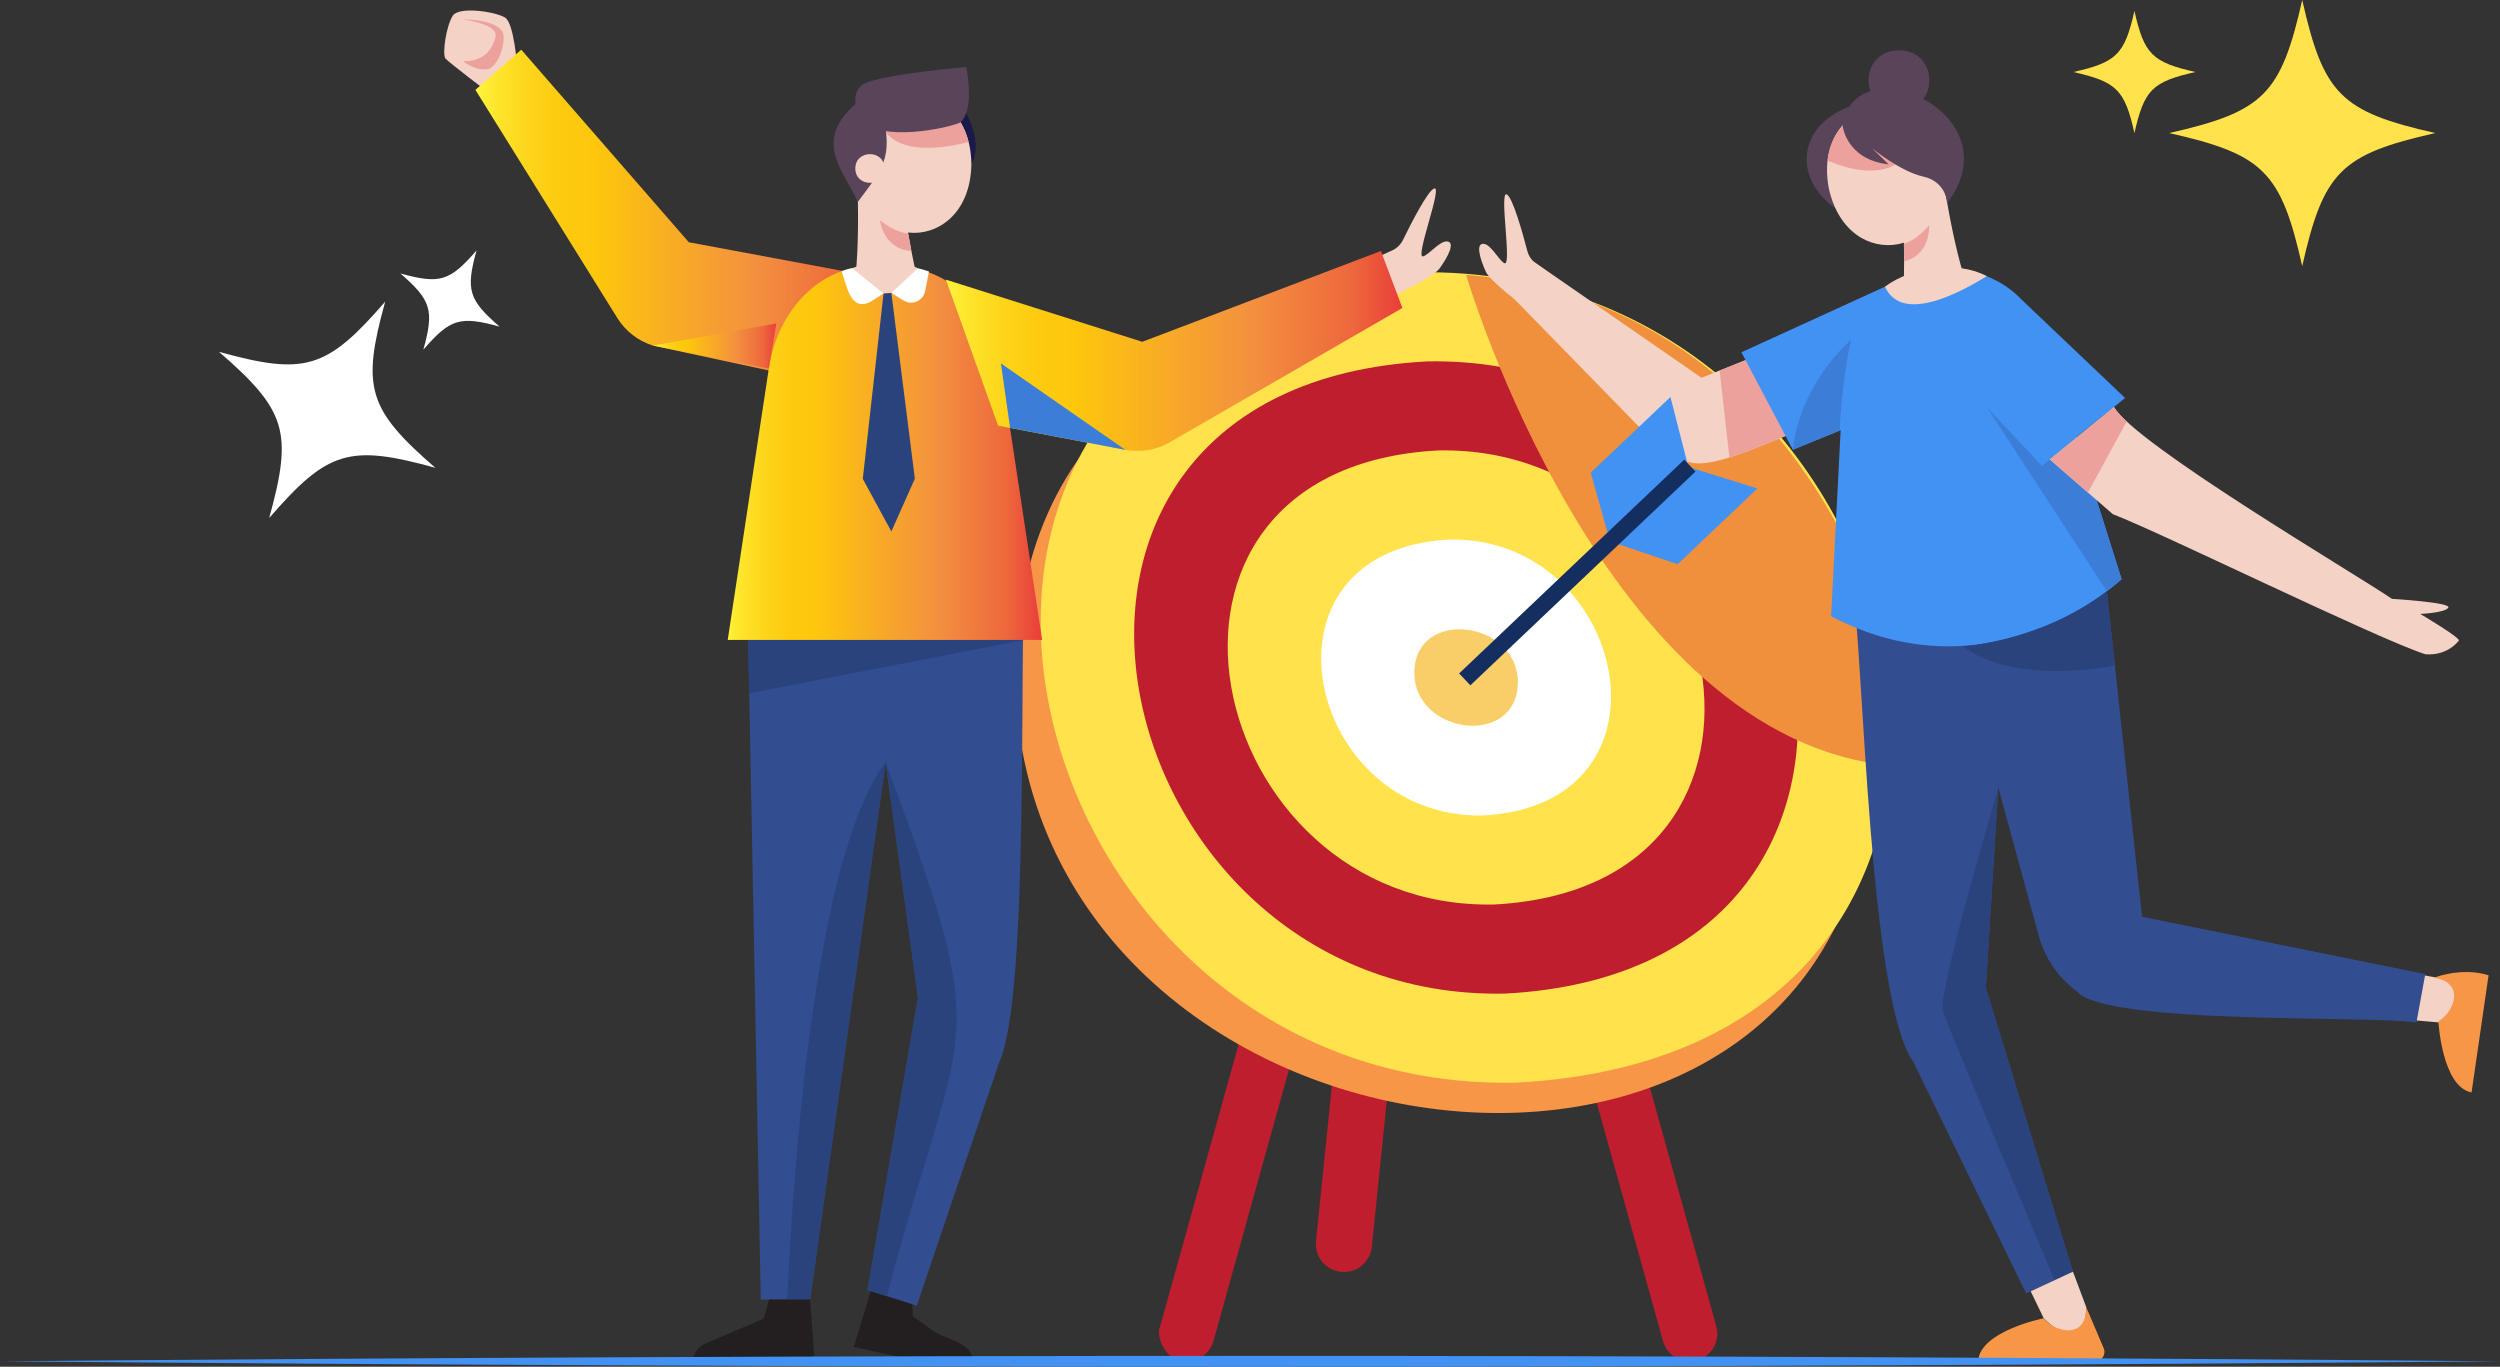 <?xml version="1.0" encoding="UTF-8"?>
<svg xmlns="http://www.w3.org/2000/svg" xmlns:xlink="http://www.w3.org/1999/xlink" viewBox="0 0 555.44 303.66">
  <rect x="0" y="0" width="555.44" height="303.66" fill="#333333" stroke="none"/>
  <defs>
    <style>
      .cls-1 {
        fill: none;
      }

      .cls-2 {
        fill: url(#linear-gradient);
      }

      .cls-3 {
        clip-path: url(#clippath);
      }

      .cls-4 {
        fill: #f4d2c6;
      }

      .cls-5 {
        fill: #f9ce68;
      }

      .cls-6 {
        fill: #f08f3c;
      }

      .cls-7 {
        fill: #f79647;
      }

      .cls-8 {
        fill: #fff;
      }

      .cls-9 {
        fill: #ffe24c;
      }

      .cls-10 {
        fill: #eda19d;
      }

      .cls-11 {
        fill: #324d90;
      }

      .cls-12 {
        fill: #be1e2d;
      }

      .cls-13 {
        fill: #231f20;
      }

      .cls-14 {
        fill: #4292f3;
      }

      .cls-15 {
        fill: #152e60;
      }

      .cls-16 {
        fill: #1a1949;
      }

      .cls-17 {
        fill: #2a437d;
      }

      .cls-18 {
        fill: #3c7ed7;
      }

      .cls-19 {
        fill: #59445a;
      }

      .cls-20 {
        clip-path: url(#clippath-1);
      }

      .cls-21 {
        clip-path: url(#clippath-4);
      }

      .cls-22 {
        clip-path: url(#clippath-3);
      }

      .cls-23 {
        clip-path: url(#clippath-2);
      }

      .cls-24 {
        clip-path: url(#clippath-7);
      }

      .cls-25 {
        clip-path: url(#clippath-8);
      }

      .cls-26 {
        clip-path: url(#clippath-6);
      }

      .cls-27 {
        clip-path: url(#clippath-5);
      }

      .cls-28 {
        clip-path: url(#clippath-9);
      }

      .cls-29 {
        clip-path: url(#clippath-10);
      }

      .cls-30 {
        clip-path: url(#clippath-11);
      }

      .cls-31 {
        mix-blend-mode: color-burn;
      }

      .cls-32 {
        fill: url(#linear-gradient-3);
      }

      .cls-33 {
        fill: url(#linear-gradient-4);
      }

      .cls-34 {
        fill: url(#linear-gradient-2);
      }

      .cls-35 {
        isolation: isolate;
      }
    </style>
    <clipPath id="clippath">
      <rect class="cls-1" x="325.73" y="61.06" width="95.96" height="109.09"/>
    </clipPath>
    <clipPath id="clippath-1">
      <polygon class="cls-1" points="165.93 126.01 169.03 288.74 179.98 288.74 202.92 125.65 165.93 126.01"/>
    </clipPath>
    <clipPath id="clippath-2">
      <path class="cls-1" d="M203.91,221.32l.11,.02-11.27,65.28,10.93,3.47,18.36-54.19c6.79-14.88,4.32-92.88,5.71-109.89l-36.99-.37,13.15,95.67Z"/>
    </clipPath>
    <clipPath id="clippath-3">
      <path class="cls-1" d="M105.62,19.96l31.54,50.7c1.82,2.92,4.62,5.09,7.9,6.12l39.91,8.58,13.06-23.15-44.99-8.39L115.81,11.04l-10.18,8.92Z"/>
    </clipPath>
    <linearGradient id="linear-gradient" x1="-185.07" y1="354.02" x2="-184.07" y2="354.02" gradientTransform="translate(17208.59 32765.1) scale(92.41 -92.41)" gradientUnits="userSpaceOnUse">
      <stop offset="0" stop-color="#fff33b"/>
      <stop offset=".04" stop-color="#fee62e"/>
      <stop offset=".12" stop-color="#fdd51b"/>
      <stop offset=".2" stop-color="#fdca0f"/>
      <stop offset=".28" stop-color="#fdc70c"/>
      <stop offset=".67" stop-color="#f3903f"/>
      <stop offset=".89" stop-color="#ed683c"/>
      <stop offset="1" stop-color="#e93e3a"/>
    </linearGradient>
    <clipPath id="clippath-4">
      <path class="cls-1" d="M190.3,36.43c.32,20.41,25.2,20.41,25.51,0-.16-10.2-6.46-15.31-12.76-15.31-6.3,0-12.6,5.1-12.76,15.31"/>
    </clipPath>
    <clipPath id="clippath-5">
      <path class="cls-1" d="M193.46,59.15c-11.12,0-20.65,9.57-22.65,22.75l-9.13,60.29h69.86l-9.13-60.29c-2.23-14.86-12.75-22.99-25.16-22.99-1.25,0-2.52,.08-3.8,.25"/>
    </clipPath>
    <linearGradient id="linear-gradient-2" x1="-185.07" y1="354.03" x2="-184.07" y2="354.03" gradientTransform="translate(13090.32 24832.05) scale(69.86 -69.86)" xlink:href="#linear-gradient"/>
    <clipPath id="clippath-6">
      <path class="cls-1" d="M253.79,75.94l-43.63-13.81,11.59,32.44,28.26,5.37c3.38,.64,6.87,.05,9.85-1.67l51.72-29.85-4.78-12.66-53.01,20.18Z"/>
    </clipPath>
    <linearGradient id="linear-gradient-3" x1="-185.07" y1="354.02" x2="-184.07" y2="354.02" gradientTransform="translate(18980.21 35983.97) scale(101.42 -101.42)" xlink:href="#linear-gradient"/>
    <clipPath id="clippath-7">
      <polygon class="cls-1" points="145.06 76.77 170.82 81.89 172.48 71.87 145.06 76.77"/>
    </clipPath>
    <linearGradient id="linear-gradient-4" x1="-185.09" y1="354.05" x2="-184.09" y2="354.05" gradientTransform="translate(5220.29 9785.03) scale(27.42 -27.42)" xlink:href="#linear-gradient"/>
    <clipPath id="clippath-8">
      <path class="cls-1" d="M411.52,129.27c2.53,16.9,3.67,92.73,13.57,106.67l25.06,51.43,10.4-4.82-19.44-63.33,.11-.03,6.09-97.68-35.79,7.77Z"/>
    </clipPath>
    <clipPath id="clippath-9">
      <path class="cls-1" d="M336.27,66.27l31.76,32.54c1.99,1.96,4.5,3.29,7.23,3.85,5.81,1.91,20.49-5.94,25.97-7.48l-8.94-16.95-14.27,5.7-37.35-25.84-4.4,8.18Z"/>
    </clipPath>
    <clipPath id="clippath-10">
      <path class="cls-1" d="M406.28,41.65c4.2,19.98,28.62,15.24,25.04-4.86-1.85-8.81-7.63-12.81-13.22-12.81-7.08,0-13.83,6.44-11.83,17.67"/>
    </clipPath>
    <clipPath id="clippath-11">
      <path class="cls-1" d="M455.43,102.08l13.98,12.15c11.21,4.33,58.73,27.68,69.44,31.13,4.67,.35,6.97-2.44,7.44-3.03,.46-.58-8.58-5.93-8.58-5.93,0,0,5.55-.23,6.25-1.4,.7-1.16-12.52-1.95-12.52-1.95-8.41-5.73-57.02-34.34-61.77-42.62l-14.24,11.65Z"/>
    </clipPath>
  </defs>
  <g class="cls-35">
    <g id="Layer_1" data-name="Layer 1">
      <g>
        <g>
          <path class="cls-12" d="M299.53,282.54c-4.04,.62-7.57-2.74-7.15-6.8l7.15-69.77,12.74-1.95-7.48,72.99c-.29,2.83-2.45,5.1-5.26,5.53"/>
          <path class="cls-12" d="M263.68,302.45c-4.8,.35-7.05-5.89-5.91-7.82,.56-2.01,28.58-102.73,28.58-102.73h12.75l-29.5,106.06c-.74,2.66-3.16,4.5-5.92,4.5"/>
          <path class="cls-12" d="M375.4,302.45c4.06,0,7.01-3.87,5.92-7.79l-28.59-102.76h-12.75l29.5,106.06c.74,2.66,3.16,4.5,5.92,4.5"/>
          <path class="cls-7" d="M415.88,158.02c-11.63-110.06-199.01-125.24-189.87,1.09,11.63,110.06,199.01,125.23,189.87-1.09"/>
          <path class="cls-9" d="M336.9,240.54c-116.03,2.45-154.68-172.96-22.33-180.03,116.02-2.45,154.67,172.96,22.33,180.03"/>
          <path class="cls-12" d="M334.44,220.75c-90.52,1.91-120.68-134.94-17.42-140.45,90.52-1.91,120.67,134.94,17.42,140.45"/>
          <path class="cls-9" d="M331.99,200.96c-65.02,1.37-86.68-96.92-12.51-100.88,65.02-1.37,86.68,96.92,12.51,100.88"/>
          <path class="cls-8" d="M329.53,181.18c-39.51,.83-52.68-58.9-7.6-61.31,39.51-.83,52.68,58.9,7.6,61.31"/>
          <path class="cls-5" d="M337.19,150.46c1.12,15.26-21.54,13.42-22.92,.13-1.12-15.26,21.53-13.42,22.92-.13"/>
          <g class="cls-31">
            <g class="cls-3">
              <path class="cls-6" d="M325.73,61.06s30.52,103.69,95.03,109.09c6.18-20.36-18-102.99-95.03-109.09"/>
            </g>
          </g>
          <path class="cls-4" d="M309.31,55.64c1.05-.48,1.9-1.31,2.41-2.35,1.66-3.41,5.55-11.09,6.97-11.43,1.84-.43-4.49,15.82-2.47,15.09,1.49-.55,3.7-3.53,5.38-3.3,1.68,.24,.22,3.26-1.78,6.02-1.28,1.77-9.55,5.77-9.55,5.77l-3.3-8.74,2.34-1.06Z"/>
          <path class="cls-4" d="M114.89,14.7s-.66-9.52-2.67-10.79c-2.01-1.28-10.13-2.56-11.59-.46-1.46,2.1-2.46,8.67-1.64,9.58,.82,.91,9.36,7.39,9.36,7.39l6.54-5.72Z"/>
          <path class="cls-13" d="M216.06,302.45c.3-3.88-5.57-4.96-8.11-6.31l-5.11-3.68-.26-4.39-8.89-1.98-3.98,13.16,14.39,3.2,.04-.06,11.92,.05Z"/>
          <polygon class="cls-11" points="165.93 126.01 169.03 288.74 179.98 288.74 202.92 125.65 165.93 126.01"/>
        </g>
        <g class="cls-20">
          <path class="cls-17" d="M196.77,169.36c-15.9,21.12-20.69,91.19-21.95,121.6h9.6l11.88-74.55,.47-47.04Z"/>
        </g>
        <path class="cls-11" d="M190.76,125.65l13.15,95.67,.11,.02-11.27,65.28,10.93,3.47,18.36-54.18c6.79-14.88,4.32-92.88,5.71-109.89l-36.99-.37Z"/>
        <g class="cls-23">
          <path class="cls-17" d="M196.77,169.36c24.73,66.42,16.91,54.85,.05,119.39l-8.62-2.65,10.5-68.15-1.93-48.58Z"/>
        </g>
        <g>
          <path class="cls-13" d="M170.87,288.74l-1.21,4.23-13.05,5.59c-1.56,.67-2.56,2.19-2.56,3.88h26.95l-1.02-13.71h-9.11Z"/>
          <polygon class="cls-17" points="166.2 142.2 227.44 142.2 166.46 154.04 166.2 142.2"/>
        </g>
        <g class="cls-22">
          <rect class="cls-2" x="105.62" y="11.04" width="92.41" height="74.32"/>
        </g>
        <g>
          <path class="cls-16" d="M214.1,24.36c.9,.89,4.34,7.96,1.72,12.06l-4.4-9.69,2.68-2.37Z"/>
          <path class="cls-4" d="M190.31,36.43c.32,20.41,25.2,20.41,25.51,0-.32-20.41-25.2-20.41-25.51,0"/>
        </g>
        <g class="cls-21">
          <path class="cls-10" d="M215.82,31.34s-14.37,4.6-19.29-2.27c-4.92-6.87,0,0,0,0l16.52-3.79,2.76,6.06Z"/>
        </g>
        <g>
          <path class="cls-4" d="M190.33,35.41s1.25,23.96-1.28,31.05c0,0,7.94,2.41,15.76,0,0,0-4.93-20.45-3.97-25.14l-10.51-5.91Z"/>
          <path class="cls-10" d="M201.77,51.86s-2.71-.04-6.28-2.94c0,0,.77,6.47,7,6.84l-.72-3.89Z"/>
          <path class="cls-19" d="M213.34,27.23c-2.95,1.31-17.73,4.43-22.17-.63,0,0-2.99-5.78,.7-7.92,3.69-2.13,22.78-3.8,22.78-3.8,0,0,2.08,9.39-1.32,12.35"/>
          <path class="cls-19" d="M196.09,25.29c2.41,9.91-.12,12.32-5.47,19.53-3.62-7.42-9.82-13.46-.59-21.69l6.06,2.16Z"/>
          <path class="cls-4" d="M190.03,37.43c.02,4.25,6.49,4.25,6.5,0-.02-4.25-6.49-4.25-6.5,0"/>
        </g>
        <g class="cls-27">
          <rect class="cls-34" x="161.69" y="58.9" width="69.86" height="83.28"/>
        </g>
        <g>
          <path class="cls-4" d="M189.35,59.59c2.52,7.48,12.04,7.47,14.56,0,0,0-6.23-3.37-14.56,0"/>
          <path class="cls-8" d="M189.35,59.59l6.95,5.63-2.88,1.82c-4.62,2.39-5.31-3.92-6.45-6.77,0,0,1.21-.53,2.38-.68"/>
          <path class="cls-8" d="M198.04,65.08l2.7,1.68c1.9,1.18,4.39,.09,4.81-2.1l.84-4.34s-1.9-.63-2.48-.72l-5.87,5.49Z"/>
          <polygon class="cls-17" points="196.3 65.22 191.69 106.39 198.04 118.08 203.26 106.35 198.04 65.08 196.3 65.22"/>
        </g>
        <g class="cls-26">
          <rect class="cls-32" x="210.16" y="55.76" width="101.42" height="44.83"/>
        </g>
        <polygon class="cls-18" points="224.42 95.08 222.38 80.74 250.01 99.94 224.42 95.08"/>
        <g class="cls-24">
          <rect class="cls-33" x="145.06" y="71.87" width="27.42" height="10.02"/>
        </g>
        <g>
          <path class="cls-10" d="M102.88,4.34s7.9,.95,7.22,3.82c-1.21,5.11-5.42,5.53-7.22,5.39,0,0,2.04,1.94,5.03,1.87,2.99-.07,4.78-6.96,3.67-8.47-2.11-2.85-8.7-2.61-8.7-2.61"/>
          <path class="cls-9" d="M541.06,29.56c-20.98,4.74-24.82,8.58-29.56,29.56-4.74-20.98-8.58-24.82-29.56-29.56,20.98-4.74,24.82-8.58,29.56-29.56,4.74,20.98,8.58,24.82,29.56,29.56"/>
          <path class="cls-9" d="M487.78,16c-9.62,2.17-11.38,3.94-13.56,13.56-2.17-9.62-3.94-11.38-13.56-13.56,9.62-2.17,11.38-3.94,13.56-13.56,2.17,9.62,3.94,11.38,13.56,13.56"/>
          <path class="cls-8" d="M59.81,115.09c5.29-19.12,3.84-23.92-11.15-36.92,19.12,5.29,23.92,3.84,36.92-11.15-5.29,19.12-3.84,23.92,11.15,36.92-19.12-5.29-23.92-3.84-36.92,11.15"/>
          <path class="cls-8" d="M94.06,77.68c2.43-8.77,1.76-10.97-5.11-16.93,8.77,2.43,10.97,1.76,16.93-5.11-2.43,8.77-1.76,10.97,5.11,16.93-8.77-2.43-10.97-1.76-16.93,5.11"/>
          <path class="cls-4" d="M541.9,227.16l-6.64-.57,1.06-10.29,8.27,1.48c7.96,4.9,2.78,7.94-2.69,9.38"/>
          <path class="cls-7" d="M549.12,242.71l3.78-26.02c-4.02-1.25-8.31-.79-12.25,.54,6.85,.85,5.01,7.26,1.1,9.7,0,0,.79,14.52,7.36,15.78"/>
          <path class="cls-11" d="M475.91,203.67l-9.07-83.83-36.74,4.32,22.88,83.8c1.35,4.95,4.34,9.29,8.48,12.31,6.3,7.55,66.14,5.28,75.41,6.92l1.97-10.77-62.93-12.74Z"/>
          <path class="cls-11" d="M447.31,121.5l-6.09,97.68-.11,.03,19.44,63.33-10.4,4.82-25.06-51.43c-9.89-13.93-11.03-89.77-13.57-106.67l35.79-7.77Z"/>
        </g>
        <g class="cls-25">
          <path class="cls-17" d="M457.43,284.88c-.4,.18-.64,.29-.64,.29,0,0-23.88-56.52-25.13-60.54-1.25-4.03,12.31-49.42,12.31-49.42l2,39.96,19.04,66.28s-5.64,2.56-7.57,3.43"/>
        </g>
        <path class="cls-4" d="M392.3,78.23l-14.27,5.7-37.35-25.84-4.4,8.18,31.76,32.54c1.99,1.96,4.5,3.29,7.23,3.85,5.81,1.91,20.49-5.94,25.97-7.48l-8.94-16.95Z"/>
        <g class="cls-28">
          <polygon class="cls-10" points="381.85 80.52 384.84 107 402.65 97.25 390.3 75.48 381.85 80.52"/>
        </g>
        <g>
          <path class="cls-19" d="M428.67,17.83c-.15,8.89-13.38,8.89-13.53,0,.15-8.89,13.38-8.89,13.53,0"/>
          <path class="cls-19" d="M410.67,23.77c-11.12,4.25-12.48,15.75-2.84,22.53,3.13-3.66,12.82-16.94,2.84-22.53"/>
          <path class="cls-4" d="M431.33,36.79c3.58,20.1-20.85,24.84-25.05,4.86-3.58-20.1,20.85-24.84,25.05-4.86"/>
        </g>
        <g class="cls-29">
          <path class="cls-10" d="M404.77,35.1c18.25,8.72,27.61-4.61,10.06-16.38-4.21,4.67-8.8,10.05-10.06,16.38"/>
        </g>
        <g>
          <path class="cls-4" d="M431.1,35.79s3.34,23.76,7.17,30.24c0,0-7.34,3.88-15.47,3,0,0,.95-21.02-.89-25.44l9.2-7.81Z"/>
          <path class="cls-10" d="M423.01,54.13s2.65-.55,5.6-4.09c0,0,.47,6.5-5.57,8.05l-.03-3.96Z"/>
          <path class="cls-19" d="M409.38,27.92s.78,7.54,10.22,8.59l-3.69-3.59s6.26,5.17,11.39,6.31c5.13,1.13,5.33,5.88,5.33,5.88,15.1-19.98-20.64-35.49-23.24-17.18"/>
          <path class="cls-14" d="M472.15,88.43l-22.95-21.81c-6.24-6.66-17.09-8.97-25.67-5.09-.76,.34-35.8,16.36-36.63,16.74l11.42,21.65,10.63-4.35-2.12,41.34c35.95,18.89,64.54-8.23,64.54-8.23l-9.98-31.59,10.76-8.67Z"/>
          <polygon class="cls-18" points="461.39 97.1 453.69 103.5 441.42 90.46 468.09 131.37 471.37 128.69 461.39 97.1"/>
          <path class="cls-18" d="M408.75,95.66s.37-10.83,2.54-20.18c0,0-11.27,9.36-12.98,24.45l10.44-4.27Z"/>
          <path class="cls-4" d="M418.8,63.69c5.79-4.37,16.14-5.85,22.61-2.33-4.36,2.66-18.68,11.16-22.61,2.33"/>
          <path class="cls-4" d="M341.24,58.54c-.94-.68-1.61-1.66-1.9-2.78-.96-3.67-3.25-11.97-4.59-12.58-1.72-.78,1.28,16.4-.55,15.28-1.35-.83-2.93-4.19-4.62-4.29-1.7-.1-.86,3.15,.56,6.26,.91,1.99,8.23,7.54,8.23,7.54l4.96-7.92-2.08-1.5Z"/>
          <path class="cls-4" d="M454.07,292.89l-2.9-6,9.39-4.35,2.95,7.86c-.14,9.34-5.4,6.45-9.44,2.49"/>
          <path class="cls-7" d="M439.51,302.45h25.96c1.5,0,2.51-1.53,1.92-2.91l-3.89-9.14c.15,6.91-6.46,6-9.44,2.49,0,0-14.26,2.86-14.56,9.56"/>
          <path class="cls-4" d="M537.71,136.4s5.55-.23,6.25-1.4c.7-1.16-12.52-1.95-12.52-1.95-8.41-5.73-57.01-34.34-61.77-42.62l-14.24,11.65,13.98,12.15c11.21,4.33,58.73,27.68,69.44,31.13,4.67,.35,6.97-2.45,7.44-3.03,.47-.58-8.57-5.93-8.57-5.93"/>
        </g>
        <g class="cls-30">
          <polygon class="cls-10" points="473.15 92.45 462.83 111.38 451.39 101.06 468.73 87.58 473.15 92.45"/>
        </g>
        <g>
          <path class="cls-17" d="M436.04,143.61s17.43-1.09,32.06-12.24l1.78,16.43s-21.57,4.8-33.84-4.18"/>
          <polygon class="cls-14" points="357.47 119.42 374.89 102.87 371.13 88.2 353.42 105.02 357.47 119.42"/>
          <polygon class="cls-14" points="358.56 120.57 375.99 104.02 390.44 108.53 372.74 125.35 358.56 120.57"/>
          <rect class="cls-15" x="315.95" y="125.37" width="68.97" height="3.64" transform="translate(8.74 276.28) rotate(-43.52)"/>
          <path class="cls-14" d="M0,302.45c184.21-1.6,371.24-1.61,555.44,0-184.21,1.61-371.24,1.6-555.44,0"/>
        </g>
      </g>
    </g>
  </g>
</svg>